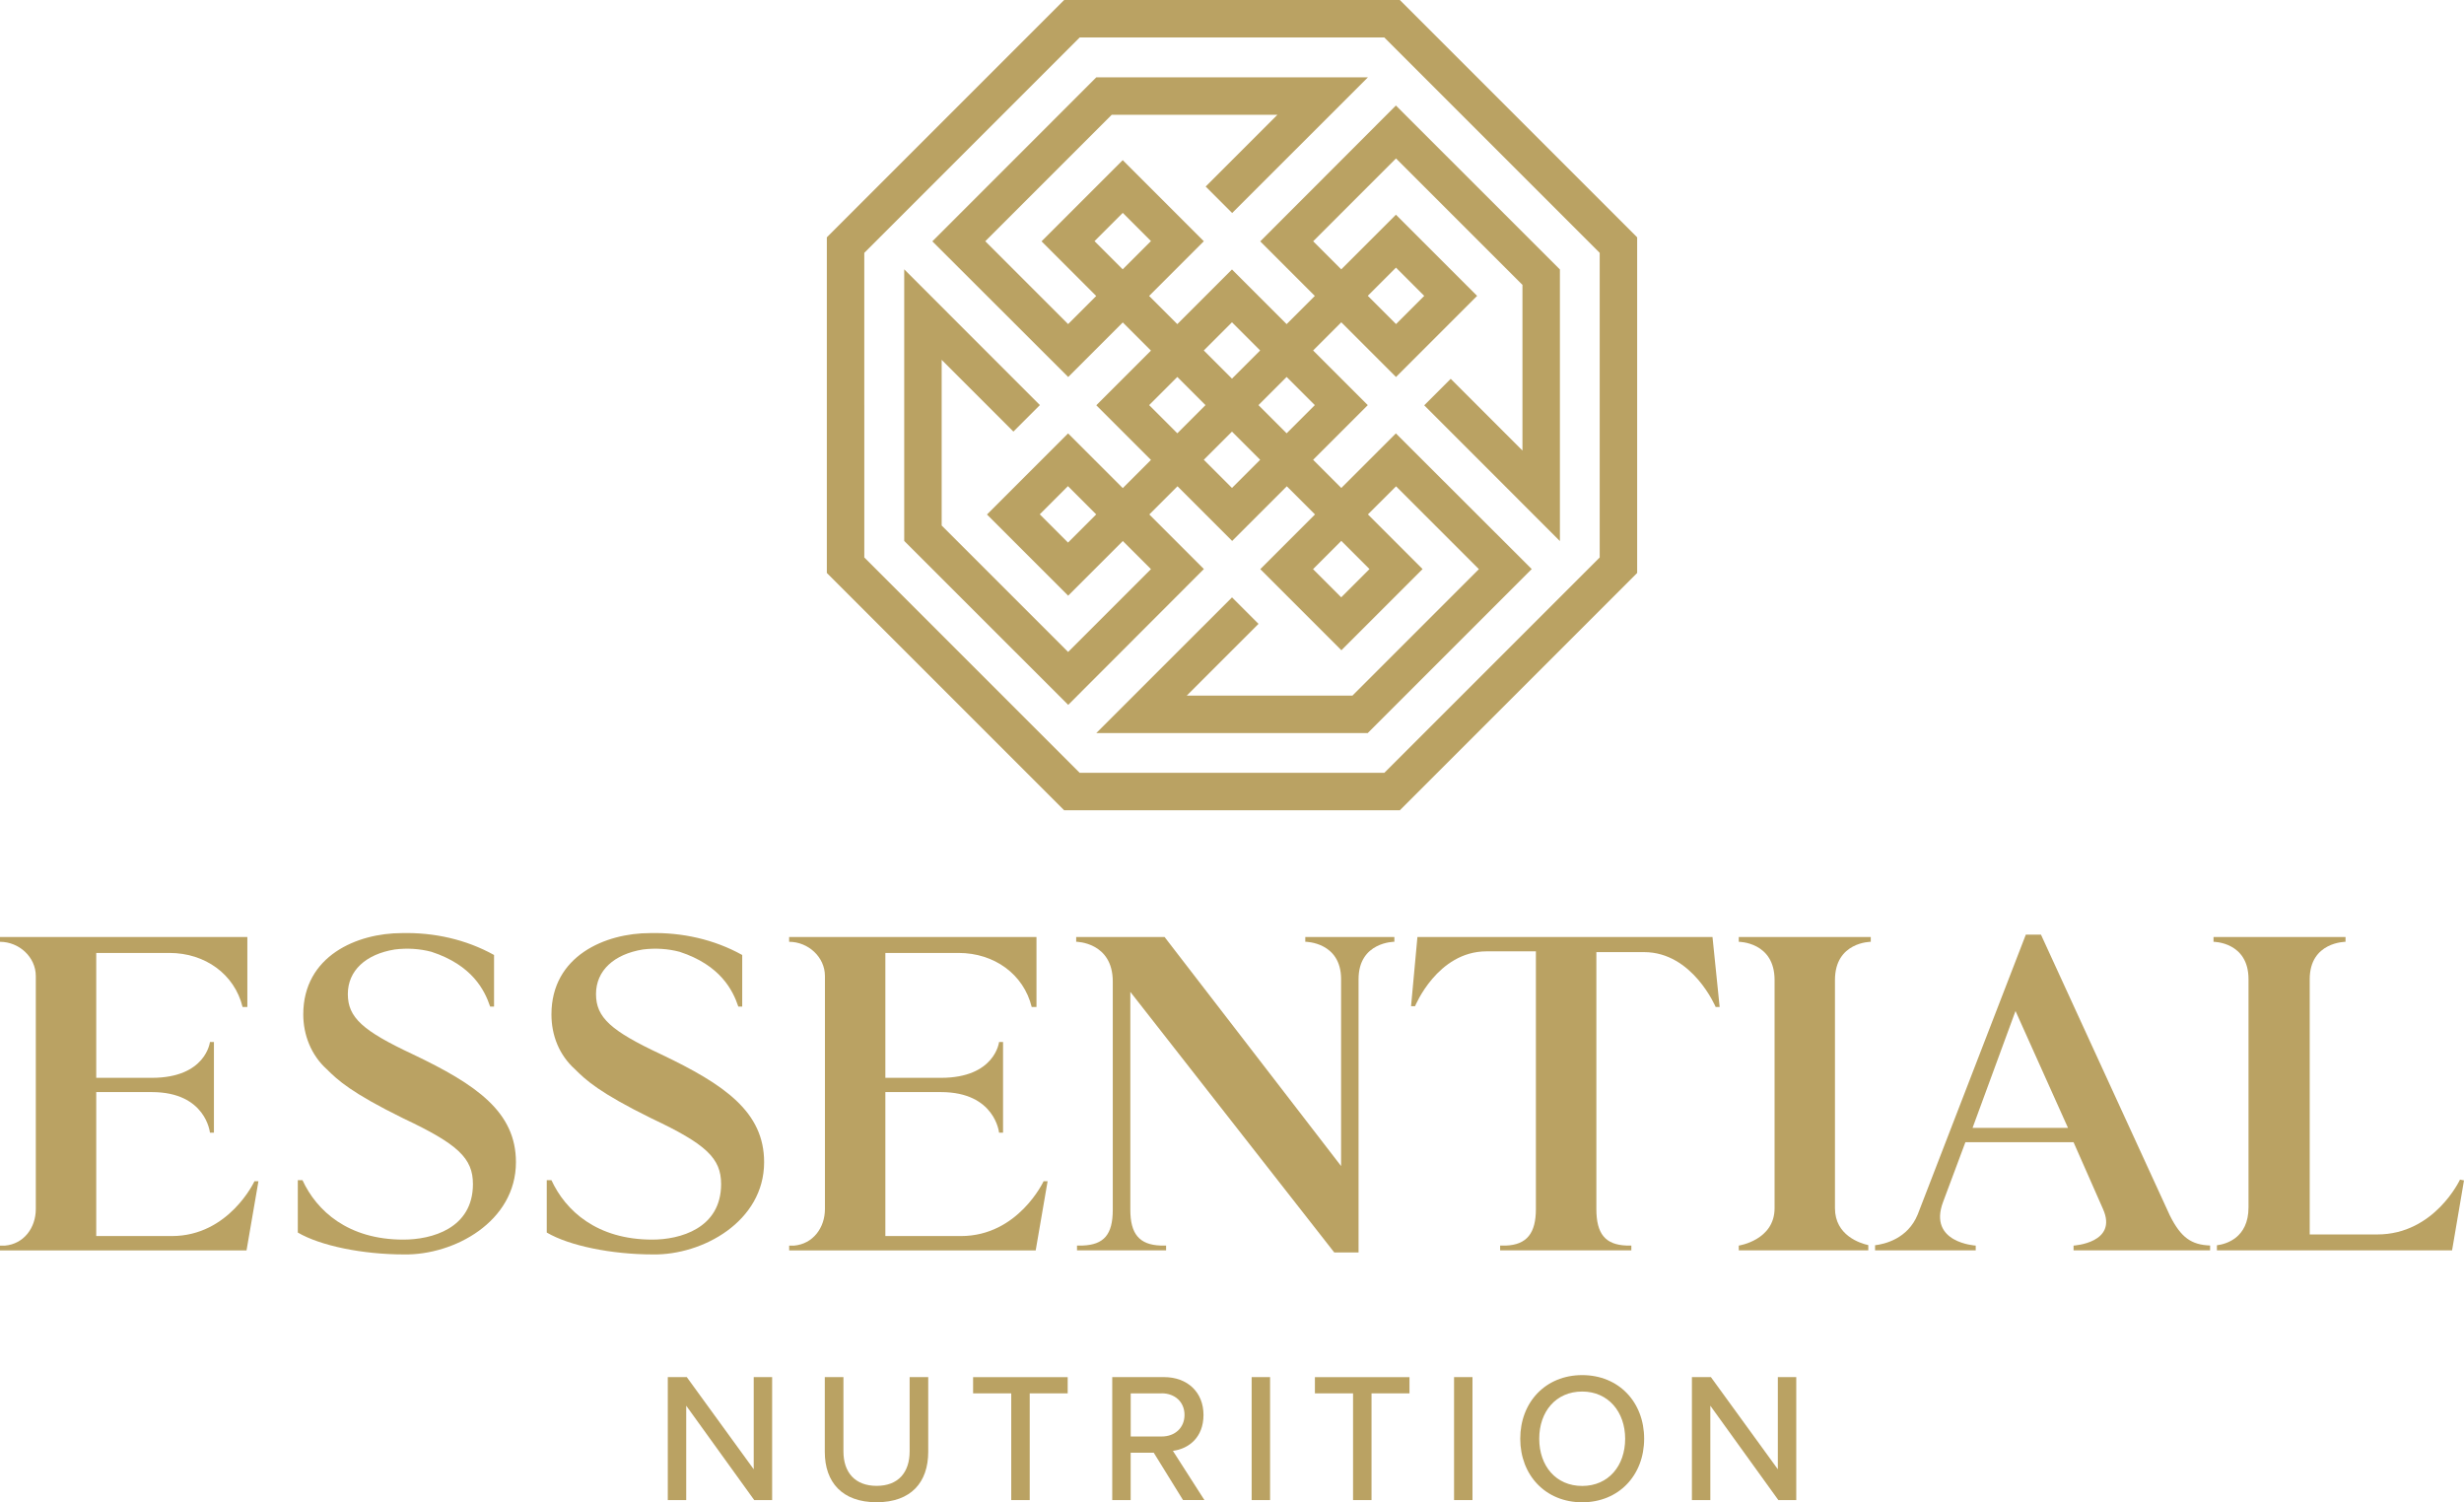 <?xml version="1.0" encoding="UTF-8"?>
<svg id="Camada_1" data-name="Camada 1" xmlns="http://www.w3.org/2000/svg" viewBox="0 0 568.41 346.57">
  <defs>
    <style>
      .cls-1 {
        fill: #baa263;
        stroke-width: 0px;
      }
    </style>
  </defs>
  <g>
    <g>
      <g>
        <g id="Grupo_545" data-name="Grupo 545">
          <path id="Caminho_14484" data-name="Caminho 14484" class="cls-1" d="m248.27,216.16h20.38s40.72,52.84,40.72,52.84v-43.12c0-8.62-8.26-8.62-8.26-8.62v-1.1h20.55v1.1s-8.26,0-8.26,8.62v63.06h-5.6l-47.05-60.12v50.27c0,5.5,2.02,8.07,6.97,8.25h1.28v1.11h-20.55v-1.11h1.28c4.95-.18,6.97-2.56,6.97-8.25v-52.65c0-9.13-8.44-9.18-8.44-9.18v-1.1Z"/>
          <path id="Caminho_14487" data-name="Caminho 14487" class="cls-1" d="m395.04,216.17h-68.06l-1.47,15.96h.92s5.14-12.66,16.51-12.66h11.37v59.44c0,5.5-2.02,8.26-6.97,8.44h-1.28s0,1.1,0,1.1h30.27v-1.11h-1.1c-4.95-.18-6.97-2.75-6.97-8.43v-59.26h11.01c11.19,0,16.51,12.66,16.51,12.66h.92l-1.65-16.15Z"/>
          <path id="Caminho_14489" data-name="Caminho 14489" class="cls-1" d="m176.27,268.1c0-11.54-9.02-17.86-23.81-24.89-11.54-5.41-14.97-8.48-14.97-13.89s4.15-9.2,10.82-10.28c2.89-.36,5.77-.18,8.48.54,9.38,3.07,12.26,8.84,13.53,12.63h.9v-11.9c-6.49-3.61-13.89-5.23-21.28-5.05-10.28,0-22.73,5.23-22.73,18.76,0,4.87,1.8,9.38,5.41,12.63,2.53,2.52,5.59,5.41,17.68,11.36,12.63,5.95,16.05,9.2,16.05,15.15,0,10.28-9.56,12.81-15.87,12.81-12.81,0-20.02-6.67-23.27-13.71h-1.08v12.08c5.23,3.07,14.97,5.05,24.53,5.05,11.36.18,25.61-7.57,25.61-21.28Z"/>
          <path id="Caminho_14490" data-name="Caminho 14490" class="cls-1" d="m119.02,268.1c0-11.54-9.02-17.86-23.81-24.89-11.54-5.41-14.97-8.48-14.97-13.89s4.15-9.2,10.82-10.28c2.89-.36,5.77-.18,8.48.54,9.38,3.07,12.26,8.84,13.53,12.63h.9v-11.9c-6.49-3.61-13.89-5.23-21.28-5.05-10.28,0-22.73,5.23-22.73,18.76,0,4.69,1.8,9.38,5.41,12.63,2.53,2.52,5.59,5.41,17.68,11.36,12.63,5.95,16.05,9.2,16.05,15.15,0,10.28-9.56,12.81-16.05,12.81-12.81,0-20.02-6.67-23.27-13.71h-1.08v12.08c5.23,3.07,14.97,5.05,24.53,5.05,11.54.18,25.79-7.57,25.79-21.28Z"/>
        </g>
        <path id="Caminho_14488" data-name="Caminho 14488" class="cls-1" d="m58.71,272.49s-5.87,12.66-19.08,12.66h-17.43v-33.21h12.84c12.48,0,13.39,9.36,13.39,9.36h.92v-20.91h-.92s-.92,8.26-13.39,8.26h-12.84v-28.81h16.88c8.28,0,15.04,4.95,16.88,12.47h1.1v-16.14H0v1.1c4.4,0,8.26,3.52,8.26,7.89v53.76c0,4.31-2.75,8.07-7.15,8.44H0v1.1h56.87l2.75-15.96h-.92Z"/>
      </g>
      <path class="cls-1" d="m509.84,287.33c-4.27-.16-6.71-1.76-9.3-6.96l-29.72-64.76h-3.49l-24.95,64.58c-2.29,5.59-7.61,6.81-9.83,7.08v1.18h23.22v-1.1s-11.09-.62-7.52-10.09l5.14-13.76h24.95l6.79,15.41c3.52,7.85-6.79,8.44-6.79,8.44v1.1h31.5v-1.12Zm-54.8-27.13l9.91-26.97,12.11,26.97h-22.02Z"/>
      <path class="cls-1" d="m567.49,272.12s-5.87,12.66-19.08,12.66h-15.59v-58.89c0-8.62,8.26-8.62,8.26-8.62v-1.1h-30.45v1.1s8.07,0,8.07,8.62v52.65c0,7.11-5.26,8.48-7.29,8.74v1.17h54.25l2.75-16.14-.92-.18Z"/>
      <path class="cls-1" d="m430.98,287.24c-1.87-.42-7.68-2.23-7.68-8.51v-52.65c0-8.81,8.26-8.81,8.26-8.81v-1.1h-30.45v1.1s8.26,0,8.26,8.81v52.65c0,7.39-8.26,8.62-8.26,8.62v1.1h29.88v-1.21Z"/>
    </g>
    <path id="Caminho_14488-2" data-name="Caminho 14488" class="cls-1" d="m240.75,272.49s-5.87,12.66-19.08,12.66h-17.43v-33.21h12.84c12.48,0,13.39,9.36,13.39,9.36h.92v-20.91h-.92s-.92,8.26-13.39,8.26h-12.84v-28.81h16.88c8.28,0,15.04,4.95,16.88,12.47h1.1v-16.14h-57.06v1.1c4.4,0,8.26,3.52,8.26,7.89v53.76c0,4.31-2.75,8.07-7.15,8.44h-1.1v1.1h56.87l2.75-15.96h-.92Z"/>
  </g>
  <g>
    <path class="cls-1" d="m173.99,346.06l-15.69-21.77v21.77h-4.25v-28.37h4.38l15.44,21.26v-21.26h4.25v28.37h-4.12Z"/>
    <path class="cls-1" d="m190.28,317.69h4.29v17.14c0,4.85,2.68,7.95,7.66,7.95s7.61-3.1,7.61-7.95v-17.14h4.29v17.22c0,7.06-3.96,11.65-11.91,11.65s-11.95-4.64-11.95-11.61v-17.27Z"/>
    <path class="cls-1" d="m233.28,346.06v-24.62h-8.8v-3.74h21.82v3.74h-8.76v24.62h-4.25Z"/>
    <path class="cls-1" d="m272.91,346.06l-6.76-10.93h-5.32v10.93h-4.25v-28.37h11.95c5.4,0,9.1,3.49,9.1,8.72s-3.44,7.83-7.06,8.29l7.27,11.35h-4.93Zm-4.93-24.62h-7.14v9.95h7.14c3.06,0,5.27-2,5.27-4.98s-2.21-4.98-5.27-4.98Z"/>
    <path class="cls-1" d="m288.74,346.06v-28.37h4.25v28.37h-4.25Z"/>
    <path class="cls-1" d="m312.13,346.06v-24.62h-8.8v-3.74h21.82v3.74h-8.76v24.62h-4.25Z"/>
    <path class="cls-1" d="m335.43,346.06v-28.37h4.25v28.37h-4.25Z"/>
    <path class="cls-1" d="m364.99,317.23c8.46,0,14.29,6.25,14.29,14.67s-5.83,14.67-14.29,14.67-14.29-6.25-14.29-14.67,5.83-14.67,14.29-14.67Zm0,3.79c-6.08,0-9.91,4.64-9.91,10.89s3.83,10.89,9.91,10.89,9.91-4.68,9.91-10.89-3.91-10.89-9.91-10.89Z"/>
    <path class="cls-1" d="m410.24,346.06l-15.69-21.77v21.77h-4.25v-28.37h4.38l15.44,21.26v-21.26h4.25v28.37h-4.12Z"/>
  </g>
  <g>
    <path class="cls-1" d="m315.53,169.1l37.82-37.82-31.34-31.3-12.59,12.59-6.5-6.5,12.61-12.61-12.61-12.61,6.5-6.5,12.62,12.62,18.71-18.71-18.73-18.73-12.61,12.61-6.48-6.48,19.11-19.11,29.17,29.17v38.22l-16.55-16.55-6.11,6.11,31.3,31.32v-62.66s-37.83-37.82-37.83-37.82l-31.3,31.34,12.59,12.59-6.5,6.5-12.61-12.61-12.61,12.61-6.5-6.5,12.62-12.62-18.71-18.71-18.73,18.73,12.61,12.61-6.48,6.48-19.11-19.11,29.17-29.17h38.22l-16.55,16.55,6.11,6.11,31.32-31.3h-62.66s-37.82,37.83-37.82,37.83l31.34,31.3,12.59-12.59,6.5,6.5-12.61,12.61,12.61,12.61-6.5,6.5-12.62-12.62-18.71,18.71,18.73,18.73,12.61-12.61,6.49,6.48-19.11,19.11-29.17-29.17v-38.22l16.55,16.55,6.11-6.11-31.3-31.32v62.66s37.83,37.82,37.83,37.82l31.3-31.34-12.59-12.59,6.5-6.5,12.61,12.61,12.61-12.61,6.5,6.5-12.62,12.62,18.71,18.71,18.73-18.73-12.61-12.61,6.49-6.48,19.11,19.11-29.17,29.17h-38.22l16.55-16.55-6.11-6.11-31.31,31.3h0s62.66,0,62.66,0Zm6.5-107.36l6.52,6.52-6.5,6.5-6.52-6.52,6.5-6.5Zm-69.54-6.11l6.52-6.52,6.5,6.5-6.52,6.52-6.5-6.5Zm-6.11,69.54l-6.52-6.52,6.5-6.5,6.52,6.52-6.5,6.5Zm37.82-50.82l6.5,6.5-6.5,6.5-6.5-6.5,6.5-6.5Zm-12.61,25.61l-6.5-6.5,6.5-6.5,6.5,6.5-6.5,6.5Zm12.61,12.61l-6.5-6.5,6.5-6.5,6.5,6.5-6.5,6.5Zm6.11-19.11l6.5-6.5,6.5,6.5-6.5,6.5-6.5-6.5Zm25.61,37.82l-6.52,6.52-6.5-6.5,6.52-6.52,6.5,6.5Z"/>
    <path class="cls-1" d="m377.67,54.75L322.92,0h-77.43l-54.75,54.75v77.43l54.75,54.75h77.43l54.75-54.75V54.75Zm-8.64,73.85l-49.69,49.69h-70.27l-49.69-49.69V58.33l49.69-49.69h70.27l49.69,49.69v70.27Z"/>
  </g>
</svg>